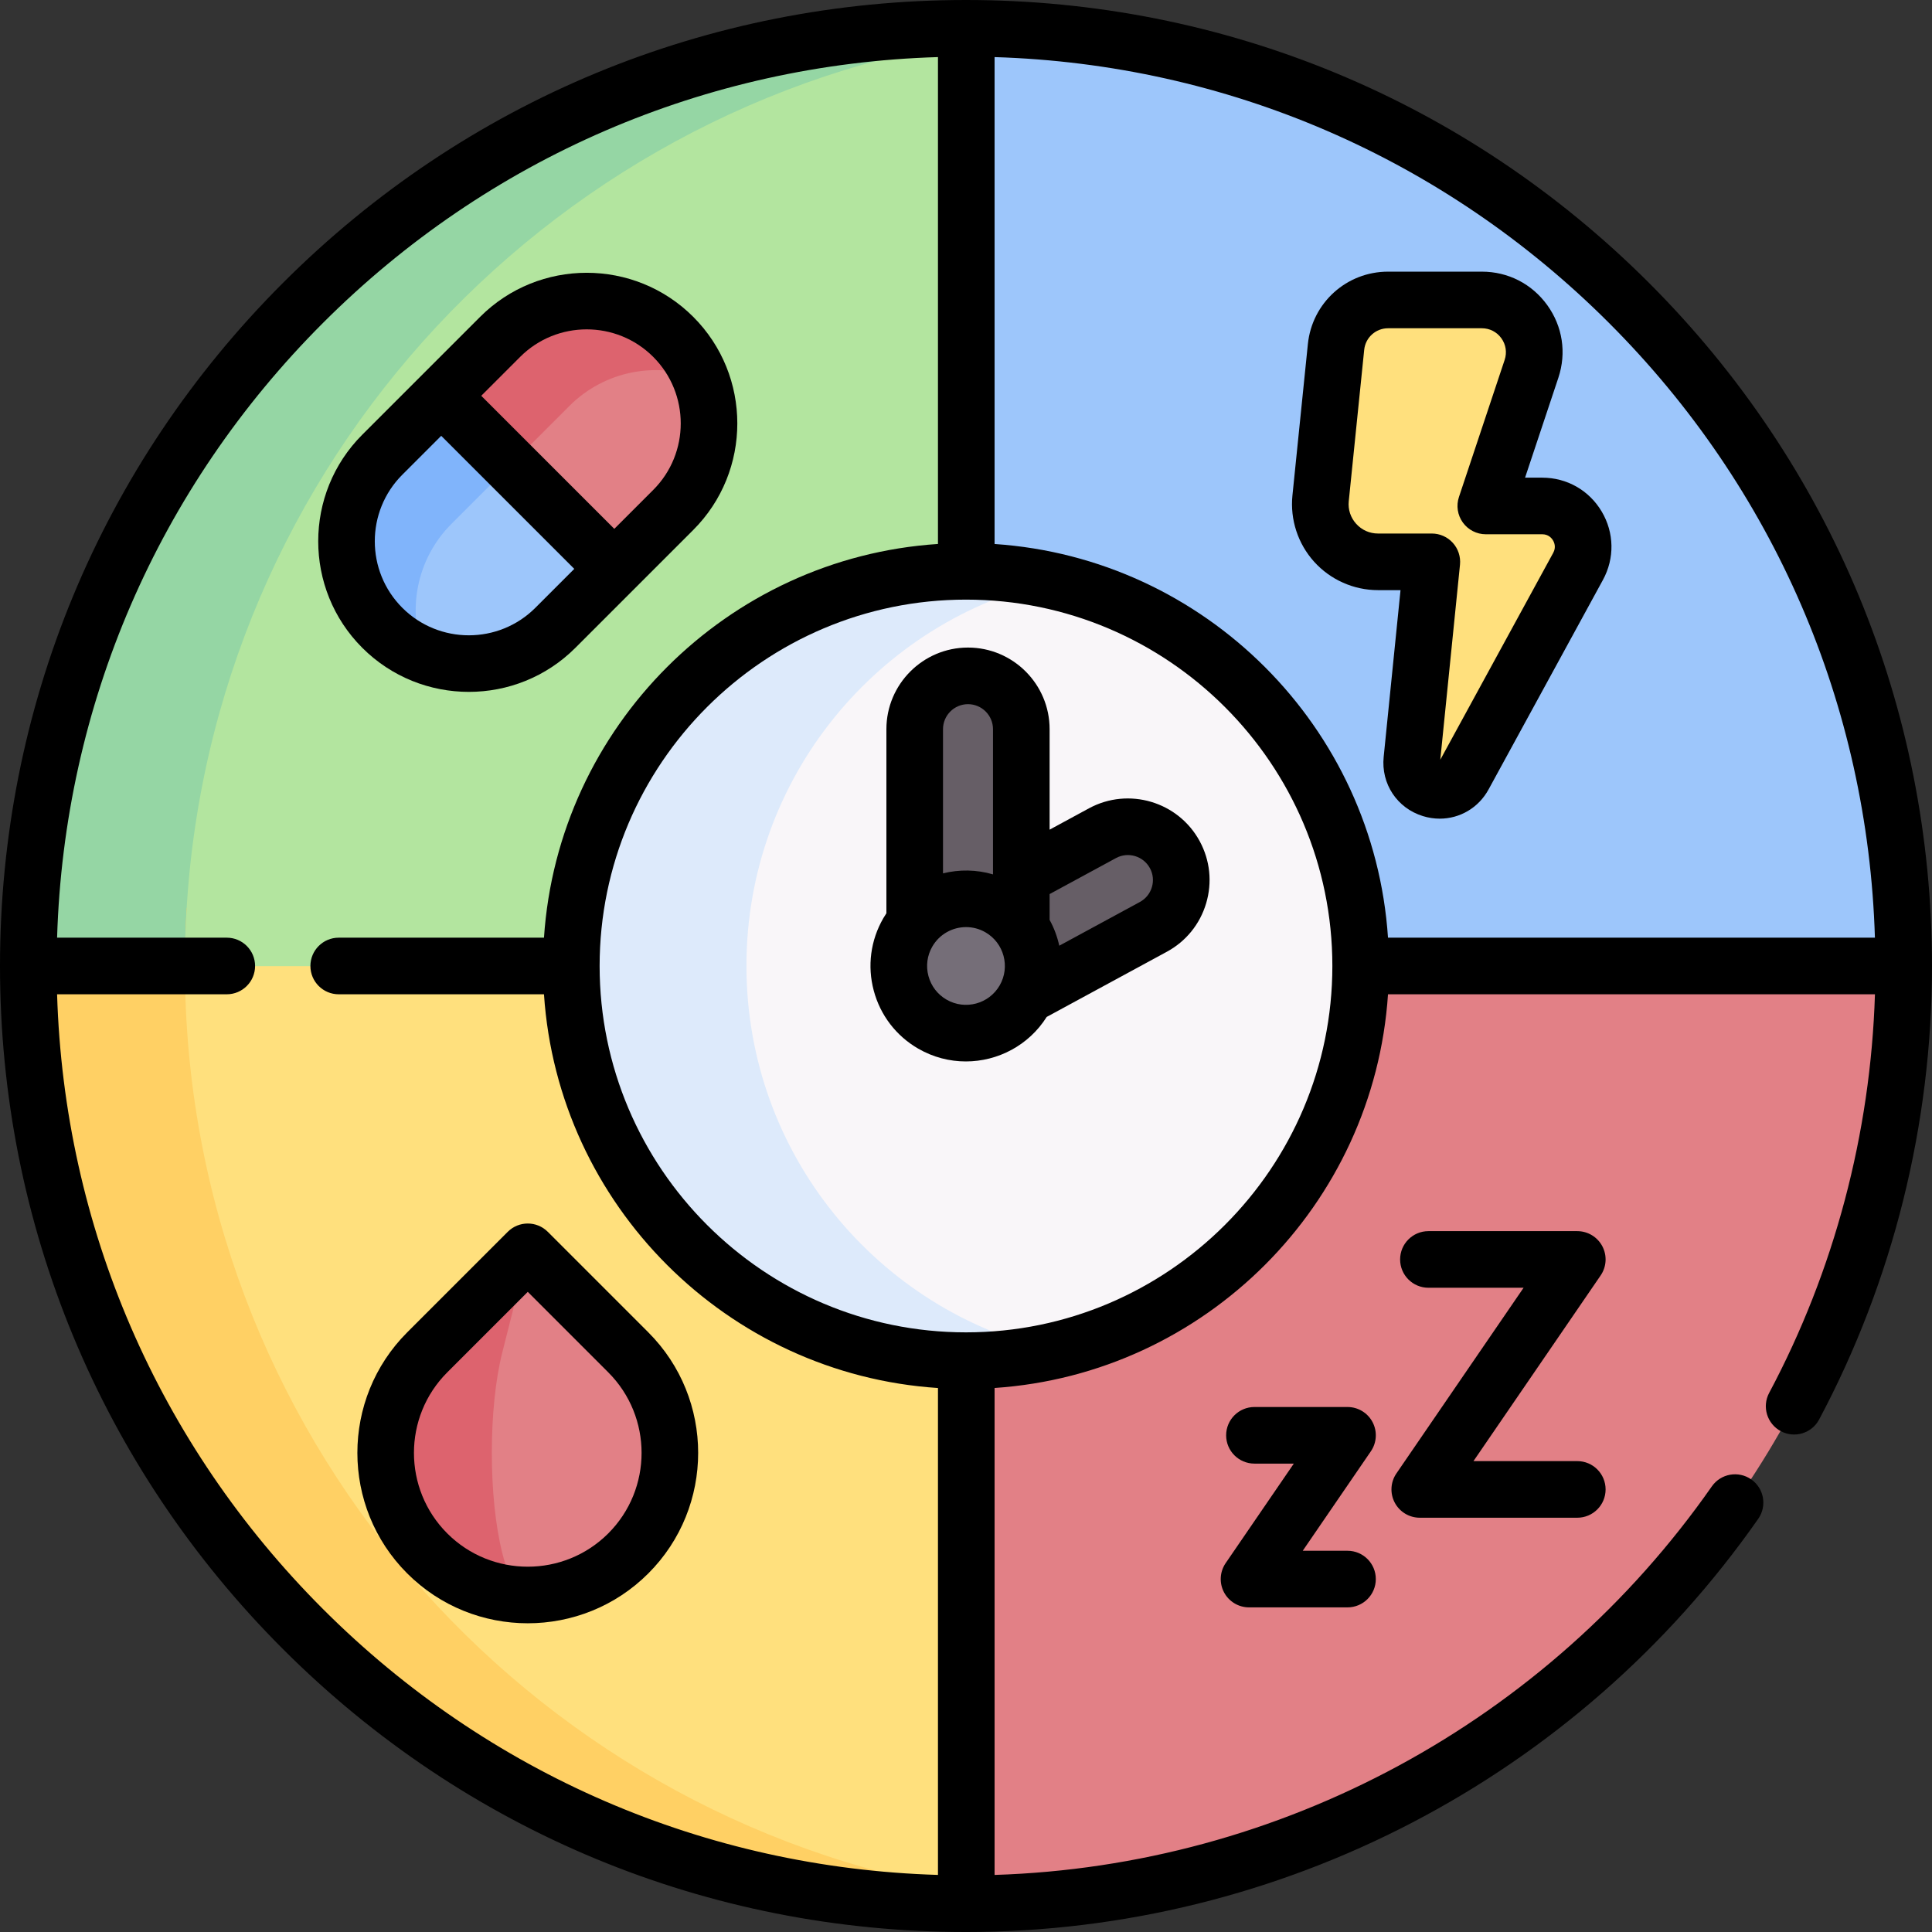 <svg id="Capa_1" enable-background="new 0 0 511.93 511.93" height="512" viewBox="0 0 511.93 511.93" width="512" xmlns="http://www.w3.org/2000/svg"><rect x="0" y="0" width="511.93" height="511.93" fill="#333333" stroke="none"/><g><g><g><path d="m504.42 256.003-291.676 43.294 43.293-291.757c137.18.04 248.383 111.273 248.383 248.463z" fill="#9dc6fb"/><path d="m256.037 256.003 23.676 95.931-23.686 152.531h-.07c-137.219 0-248.463-111.243-248.463-248.462l146.873-54.041z" fill="#ffe07d"/><path d="m256.037 7.54v248.463h-248.542c0-137.22 111.243-248.463 248.462-248.463z" fill="#b3e59f"/><path d="m504.42 256.003c0 137.199-111.203 248.422-248.392 248.462l.01-248.462z" fill="#e28086"/><path d="m256.702 501.061-.52 3.33h-.07c-137.219-.001-248.462-111.244-248.462-248.463l41.814-15.388c-.31 5.089-.47 10.218-.47 15.378 0 123.351 89.876 225.695 207.708 245.143z" fill="#ffd064"/><path d="m256.193 7.465v3.399c-117.583 19.658-207.199 121.892-207.199 245.054v.01h-41.344c0-137.22 111.243-248.463 248.463-248.463z" fill="#95d6a4"/><circle cx="255.962" cy="255.928" fill="#f9f6f9" r="104.578"/><path d="m279.166 357.912c-7.459 1.7-15.228 2.589-23.206 2.589-57.761 0-104.574-46.813-104.574-104.574s46.813-104.574 104.574-104.574c7.979 0 15.748.89 23.206 2.59-46.593 10.538-81.378 52.192-81.378 101.985s34.785 91.446 81.378 101.984z" fill="#ddeafb"/><path d="m256.495 179.051c-7.8 0-14.124 6.324-14.124 14.124v62.107h28.248v-62.107c0-7.8-6.324-14.124-14.124-14.124z" fill="#665e66"/><path d="m311.286 226.419c-3.718-6.857-12.291-9.402-19.149-5.684l-43.426 23.546 13.465 24.832 43.426-23.546c6.857-3.718 9.402-12.291 5.684-19.148z" fill="#665e66"/><circle cx="255.961" cy="255.926" fill="#756e78" r="17.803"/></g><g><path d="m367.808 79.445h24.846c9.464 0 16.147 9.272 13.154 18.251l-12.112 36.336h14.954c8.216 0 13.435 8.795 9.499 16.007l-30.295 55.504c-3.839 7.033-14.562 3.714-13.756-4.258l5.298-52.447h-14.258c-9.059 0-16.132-7.831-15.213-16.844l4.088-40.09c.722-7.076 6.681-12.459 13.795-12.459z" fill="#ffe07d"/></g><g><g><path d="m113.207 411.579c-14.712-14.712-14.712-38.564 0-53.275l26.638-26.638 26.638 26.638c14.712 14.712 14.712 38.564 0 53.275-14.713 14.712-38.565 14.712-53.276 0z" fill="#e28086"/><path d="m139.842 422.613c-9.638 0-19.276-3.674-26.635-11.033-14.713-14.713-14.713-38.564 0-53.276l26.635-26.635-6.732 26.635c-3.722 14.713-3.722 38.564 0 53.276 1.858 7.36 4.295 11.033 6.732 11.033z" fill="#dd636e"/></g></g><g><path d="m178.388 135.087-15.617 15.617-32.2-13.663-13.663-32.2 15.617-15.617c12.662-12.662 33.2-12.662 45.863 0 6.333 6.333 9.5 14.632 9.5 22.936 0 8.294-3.171 16.598-9.5 22.927z" fill="#e28086"/><path d="m135.252 123.185 8.195 19.324-12.878-5.465-13.66-32.202 15.617-15.617c12.662-12.662 33.2-12.662 45.863 0 3.262 3.262 5.681 7.046 7.262 11.081-11.638-4.562-25.381-2.138-34.781 7.262z" fill="#dd636e"/><path d="m162.771 150.704-15.613 15.613c-12.662 12.662-33.196 12.667-45.863 0-12.662-12.662-12.662-33.2 0-45.863l15.613-15.613z" fill="#9dc6fb"/><path d="m112.38 173.576c-4.035-1.581-7.819-4-11.081-7.262-12.662-12.662-12.662-33.2 0-45.863l15.613-15.613 18.343 18.343-15.613 15.613c-9.401 9.401-11.824 23.143-7.262 34.782z" fill="#80b4fb"/></g></g><g><path d="m436.956 74.969c-48.348-48.344-112.626-74.969-180.996-74.969-68.369 0-132.647 26.625-180.991 74.969-48.344 48.345-74.969 112.622-74.969 180.991 0 68.37 26.625 132.648 74.969 180.996 48.345 48.348 112.623 74.975 180.991 74.975 83.531 0 162.008-40.928 209.927-109.483 2.373-3.395 1.545-8.071-1.85-10.444-3.396-2.374-8.071-1.545-10.444 1.85-43.663 62.466-114.271 100.566-190.055 102.955v-129.031c55.801-3.743 100.539-48.505 104.246-104.316h129.029c-1.153 36.885-10.784 73.25-28.031 105.621-1.948 3.655-.563 8.198 3.092 10.146 3.656 1.948 8.199.563 10.146-3.093 19.568-36.728 29.911-78.284 29.911-120.176-.001-68.369-26.627-132.646-74.975-180.991zm59.847 173.493h-129.02c-3.706-55.811-48.445-100.573-104.246-104.316v-129.016c61.523 1.888 119.089 26.725 162.812 70.446 43.743 43.74 68.585 101.335 70.454 162.886zm-481.676 14.998h44.963c4.142 0 7.5-3.358 7.5-7.5s-3.358-7.5-7.5-7.5h-44.963c1.87-61.551 26.71-119.145 70.448-162.884 43.758-43.757 101.382-68.6 162.962-70.451v129.012c-55.87 3.673-100.685 48.464-104.396 104.323h-54.391c-4.142 0-7.5 3.358-7.5 7.5s3.358 7.5 7.5 7.5h54.391c3.708 55.862 48.525 100.655 104.396 104.328v129.018c-61.58-1.851-119.204-26.696-162.962-70.456-43.738-43.742-68.578-101.338-70.448-162.89zm240.835 89.58c-53.529 0-97.078-43.549-97.078-97.078s43.549-97.078 97.078-97.078 97.078 43.549 97.078 97.078-43.549 97.078-97.078 97.078z"/><path d="m288.561 214.176-10.442 5.663v-26.627c0-11.925-9.702-21.627-21.627-21.627-11.921 0-21.62 9.702-21.62 21.627v48.778c-.283.427-.558.862-.817 1.312-3.38 5.853-4.278 12.671-2.53 19.2 1.749 6.529 5.935 11.985 11.788 15.365 3.976 2.296 8.321 3.387 12.612 3.387 8.436 0 16.65-4.228 21.424-11.796l31.823-17.262c5.078-2.751 8.781-7.316 10.427-12.854 1.647-5.54 1.037-11.385-1.716-16.459-5.687-10.479-18.839-14.385-29.322-8.707zm-32.069-27.59c3.654 0 6.627 2.973 6.627 6.627v38.478c-4.38-1.291-8.953-1.339-13.247-.272v-38.206c0-3.654 2.969-6.627 6.62-6.627zm-5.679 78.293c-2.383-1.376-4.087-3.598-4.799-6.256s-.346-5.435 1.03-7.818c1.907-3.301 5.376-5.148 8.939-5.148 1.747 0 3.517.444 5.135 1.379 4.919 2.841 6.61 9.155 3.77 14.074-2.842 4.919-9.155 6.61-14.075 3.769zm54.407-29.81c-.505 1.698-1.639 3.097-3.198 3.941l-21.342 11.577c-.519-2.384-1.38-4.69-2.56-6.84v-6.843l17.591-9.54c3.213-1.739 7.244-.54 8.987 2.674.84 1.549 1.026 3.336.522 5.031z"/><path d="m365.139 156.373h5.962l-4.464 44.193c-.719 7.115 3.55 13.56 10.382 15.674 1.492.461 2.999.684 4.479.684 5.301 0 10.263-2.848 12.94-7.753l30.295-55.504c3.129-5.734 3.007-12.511-.327-18.128s-9.224-8.971-15.756-8.971h-4.548l8.822-26.464c2.198-6.595 1.127-13.611-2.937-19.25s-10.382-8.873-17.333-8.873h-24.846c-11.001 0-20.14 8.253-21.256 19.199l-4.088 40.09c-.653 6.402 1.447 12.813 5.76 17.589 4.314 4.774 10.479 7.514 16.915 7.514zm-7.752-23.583 4.088-40.09c.333-3.261 3.055-5.72 6.333-5.72h24.846c2.071 0 3.954.963 5.165 2.644s1.53 3.771.875 5.736l-12.112 36.335c-.762 2.287-.379 4.801 1.031 6.757s3.674 3.115 6.084 3.115h14.954c1.646 0 2.497 1.019 2.857 1.626.361.608.848 1.843.06 3.287l-29.93 54.834 5.222-51.688c.213-2.109-.477-4.211-1.898-5.784s-3.443-2.47-5.563-2.47h-14.258c-2.232 0-4.286-.913-5.783-2.569s-2.198-3.792-1.971-6.013z"/><path d="m171.785 353.036-26.638-26.638c-2.929-2.929-7.678-2.929-10.606 0l-26.638 26.638c-17.612 17.612-17.612 46.269 0 63.882 8.806 8.806 20.374 13.209 31.941 13.209s23.135-4.403 31.941-13.209c17.612-17.613 17.612-46.271 0-63.882zm-10.606 53.275c-11.764 11.764-30.905 11.764-42.669 0s-11.764-30.905 0-42.669l21.334-21.334 21.334 21.334c11.764 11.764 11.764 30.905.001 42.669z"/><path d="m369.567 398.155c1.298 2.461 3.852 4.002 6.635 4.002h41.74c4.142 0 7.5-3.358 7.5-7.5s-3.358-7.5-7.5-7.5h-27.512l33.699-49.198c1.573-2.296 1.745-5.274.447-7.736-1.298-2.461-3.852-4.002-6.635-4.002h-39.448c-4.142 0-7.5 3.358-7.5 7.5s3.358 7.5 7.5 7.5h25.22l-33.699 49.198c-1.573 2.296-1.744 5.274-.447 7.736z"/><path d="m324.327 421.911c1.298 2.461 3.852 4.002 6.635 4.002h26.093c4.142 0 7.5-3.358 7.5-7.5s-3.358-7.5-7.5-7.5h-11.865l18.053-26.356c1.573-2.296 1.745-5.274.447-7.736-1.298-2.461-3.852-4.002-6.635-4.002h-24.661c-4.142 0-7.5 3.358-7.5 7.5s3.358 7.5 7.5 7.5h10.433l-18.053 26.356c-1.572 2.296-1.744 5.274-.447 7.736z"/><path d="m124.231 183.331c10.226 0 20.451-3.892 28.235-11.677l31.227-31.227c15.569-15.569 15.569-40.902 0-56.471-15.569-15.57-40.902-15.569-56.471 0l-31.227 31.227c-15.569 15.569-15.569 40.902 0 56.471 7.785 7.784 18.01 11.677 28.236 11.677zm31.227-96.059c6.383 0 12.769 2.431 17.629 7.29 9.721 9.721 9.721 25.538 0 35.258l-10.31 10.31-35.258-35.258 10.31-10.31c4.86-4.861 11.244-7.29 17.629-7.29zm-48.856 38.517 10.31-10.31 35.258 35.258-10.311 10.311c-9.721 9.721-25.537 9.721-35.258 0-9.72-9.722-9.72-25.538.001-35.259z"/></g></g></svg>